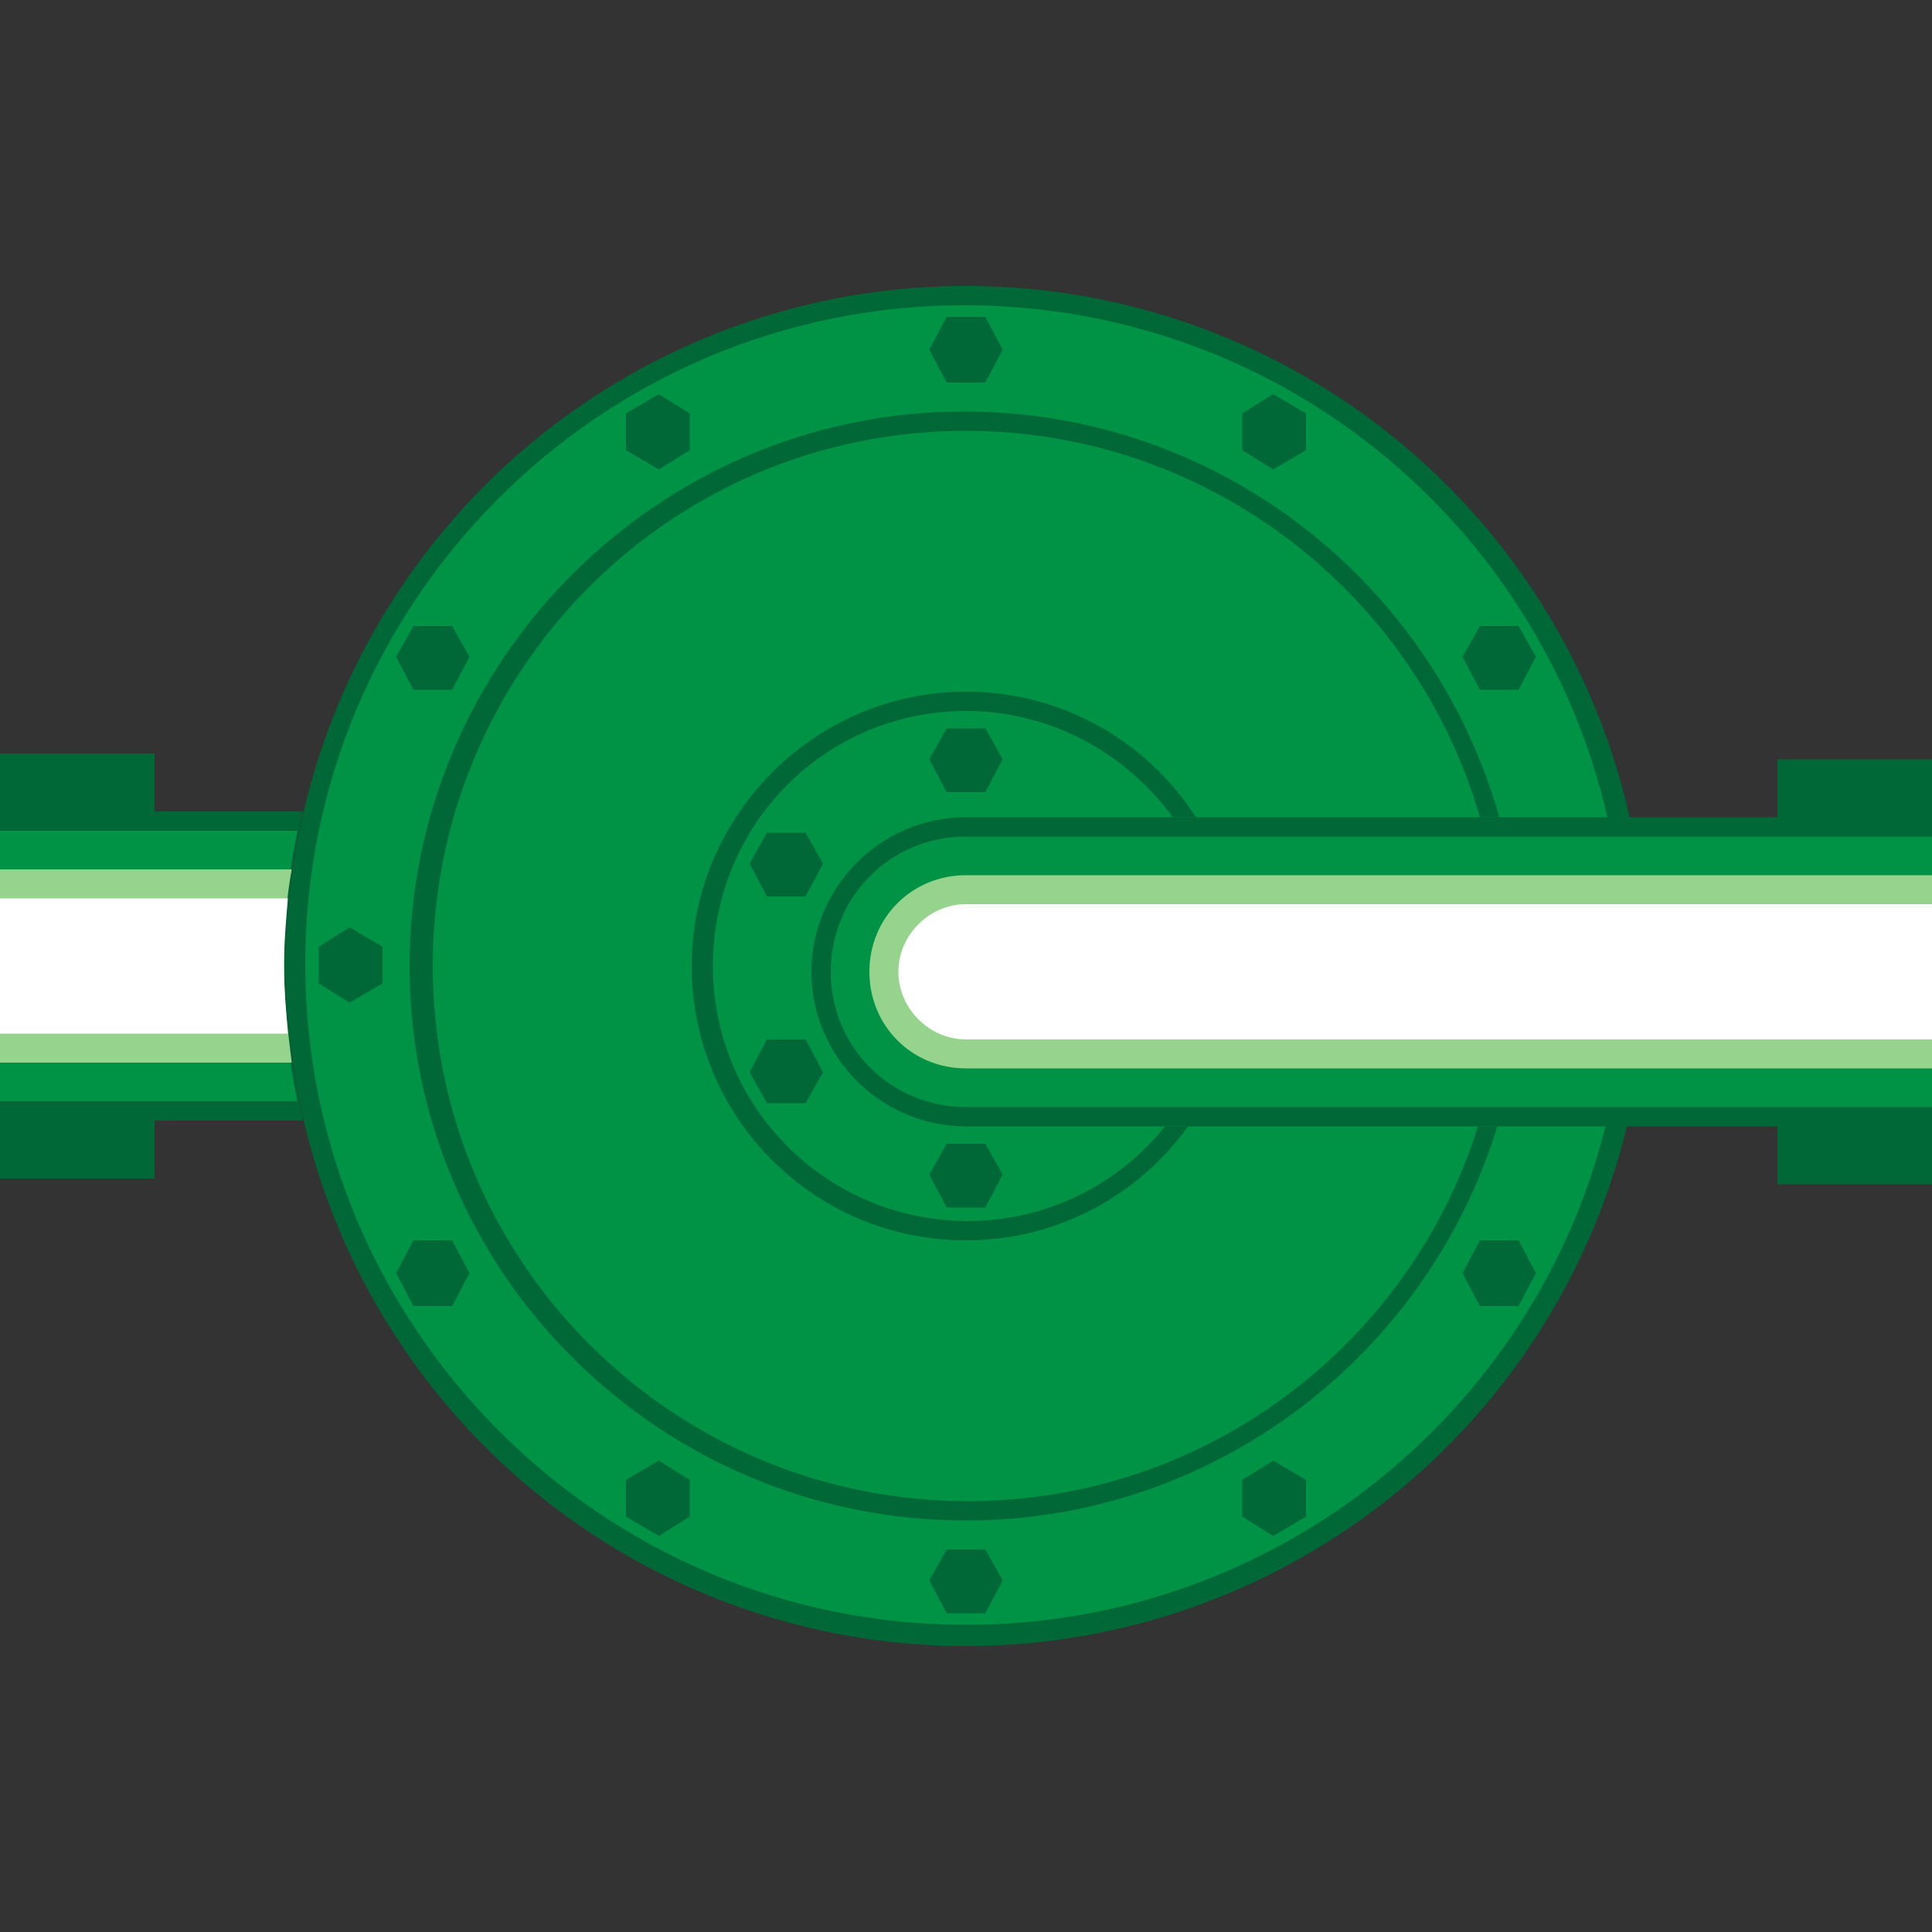 <svg version="1.1" id="Layer_1" xmlns="http://www.w3.org/2000/svg" xmlns:xlink="http://www.w3.org/1999/xlink" x="0px" y="0px" viewBox="0 0 100 100" xml:space="preserve"><rect x="0" y="0" width="100" height="100" fill="#333333" stroke="none"/><desc>Copyright Opto 22</desc> 
<g>
	<g id="frame">
		<rect x="0" y="0" fill="none" width="100" height="100"></rect>
	</g>
	<g id="shape">
		<circle fill="#006837" cx="50" cy="50" r="35.2"></circle>
		<path fill="#006837" d="M50,42.3h50v16H50c-4.4,0-8-3.6-8-8S45.6,42.3,50,42.3z"></path>
		<path fill="#006837" d="M92,39.3h8v22h-8"></path>
		<rect x="0" y="39" fill="#006837" width="8" height="22"></rect>
		<path fill="#006837" d="M15.7,58c-0.6-2.6-0.9-5.2-0.9-8s0.3-5.4,0.9-8H0v16H15.7z"></path>
	</g>
	<g id="dark">
		<path fill="#009245" d="M50,84.1c16,0,29.4-11,33.1-25.8H50c-4.4,0-8-3.6-8-8s3.6-8,8-8h33.2c-3.5-15.2-17-26.5-33.3-26.5
			c-18.8,0-34.1,15.3-34.1,34.1S31.1,84.1,50,84.1z"></path>
		<path fill="#009245" d="M50,43.3c-3.9,0-7,3.1-7,7s3.1,7,7,7h50v-14H50z"></path>
		<path fill="#009245" d="M15.4,57c-0.5-2.3-0.7-4.6-0.7-7s0.2-4.7,0.7-7H0v14H15.4z"></path>
	</g>
	<g id="light">
		<path fill="#96D48D" d="M15.1,55c-0.2-1.6-0.4-3.3-0.4-5s0.1-3.4,0.4-5H0v10H15.1z"></path>
		<g>
			<path fill="#96D48D" d="M50,55.3h50v-10H50c-2.8,0-5,2.2-5,5C45,53.1,47.2,55.3,50,55.3z"></path>
		</g>
	</g>
	<g id="hlight">
		<path fill="#FFFFFF" d="M50,46.8h50v7H50c-1.9,0-3.5-1.6-3.5-3.5S48.1,46.8,50,46.8z"></path>
		<path fill="#FFFFFF" d="M14.9,53.5c-0.1-1.2-0.2-2.3-0.2-3.5s0.1-2.3,0.2-3.5H0v7H14.9z"></path>
	</g>
	<g id="shadow">
		<path fill="#006837" d="M50,78.7c12.9,0,23.9-8.6,27.5-20.4h-1c-3.5,11.2-14,19.4-26.4,19.4c-15.3,0-27.7-12.4-27.7-27.7
			S34.7,22.3,50,22.3c12.6,0,23.3,8.5,26.6,20h1c-3.4-12.1-14.5-21-27.7-21c-15.8,0-28.7,12.9-28.7,28.7S34.1,78.7,50,78.7z"></path>
		<path fill="#006837" d="M50,64.2c4.7,0,8.9-2.3,11.5-5.9h-1.2c-2.4,3-6.1,4.9-10.2,4.9c-7.3,0-13.2-5.9-13.2-13.2
			S42.7,36.8,50,36.8c4.4,0,8.3,2.2,10.7,5.5h1.2c-2.5-3.9-6.9-6.5-11.9-6.5c-7.8,0-14.2,6.4-14.2,14.2S42.1,64.2,50,64.2z"></path>
		<polygon fill="#006837" points="49,83.5 48.1,81.8 49,80.2 51,80.2 51.9,81.8 51,83.5 		"></polygon>
		<polygon fill="#006837" points="49,62.5 48.1,60.8 49,59.2 51,59.2 51.9,60.8 51,62.5 		"></polygon>
		<polygon fill="#006837" points="49,41 48.1,39.3 49,37.7 51,37.7 51.9,39.3 51,41 		"></polygon>
		<polygon fill="#006837" points="41.7,46.4 39.7,46.4 38.8,44.7 39.7,43.1 41.7,43.1 42.6,44.7 		"></polygon>
		<polygon fill="#006837" points="42.6,55.5 41.7,57.1 39.7,57.1 38.8,55.5 39.7,53.8 41.7,53.8 		"></polygon>
		<polygon fill="#006837" points="49,19.8 48.1,18.1 49,16.4 51,16.4 51.9,18.1 51,19.8 		"></polygon>
		<polygon fill="#006837" points="65.9,79.5 64.3,78.5 64.3,76.6 65.9,75.6 67.6,76.6 67.6,78.5 		"></polygon>
		<polygon fill="#006837" points="34.1,24.3 32.4,23.3 32.4,21.4 34.1,20.4 35.7,21.4 35.7,23.3 		"></polygon>
		<polygon fill="#006837" points="78.6,67.6 76.6,67.6 75.7,65.9 76.6,64.2 78.6,64.2 79.5,65.9 		"></polygon>
		<polygon fill="#006837" points="23.4,35.7 21.4,35.7 20.5,34 21.4,32.4 23.4,32.4 24.3,34 		"></polygon>
		<polygon fill="#006837" points="19.8,50.9 18.1,51.9 16.5,50.9 16.5,49 18.1,48 19.8,49 		"></polygon>
		<polygon fill="#006837" points="79.5,34 78.6,35.7 76.6,35.7 75.7,34 76.6,32.4 78.6,32.4 		"></polygon>
		<polygon fill="#006837" points="24.3,65.9 23.4,67.6 21.4,67.6 20.5,65.9 21.4,64.2 23.4,64.2 		"></polygon>
		<polygon fill="#006837" points="67.6,21.4 67.6,23.3 65.9,24.3 64.3,23.3 64.3,21.4 65.9,20.4 		"></polygon>
		<polygon fill="#006837" points="35.7,76.6 35.7,78.5 34.1,79.5 32.4,78.5 32.4,76.6 34.1,75.6 		"></polygon>
	</g>
</g>
</svg>